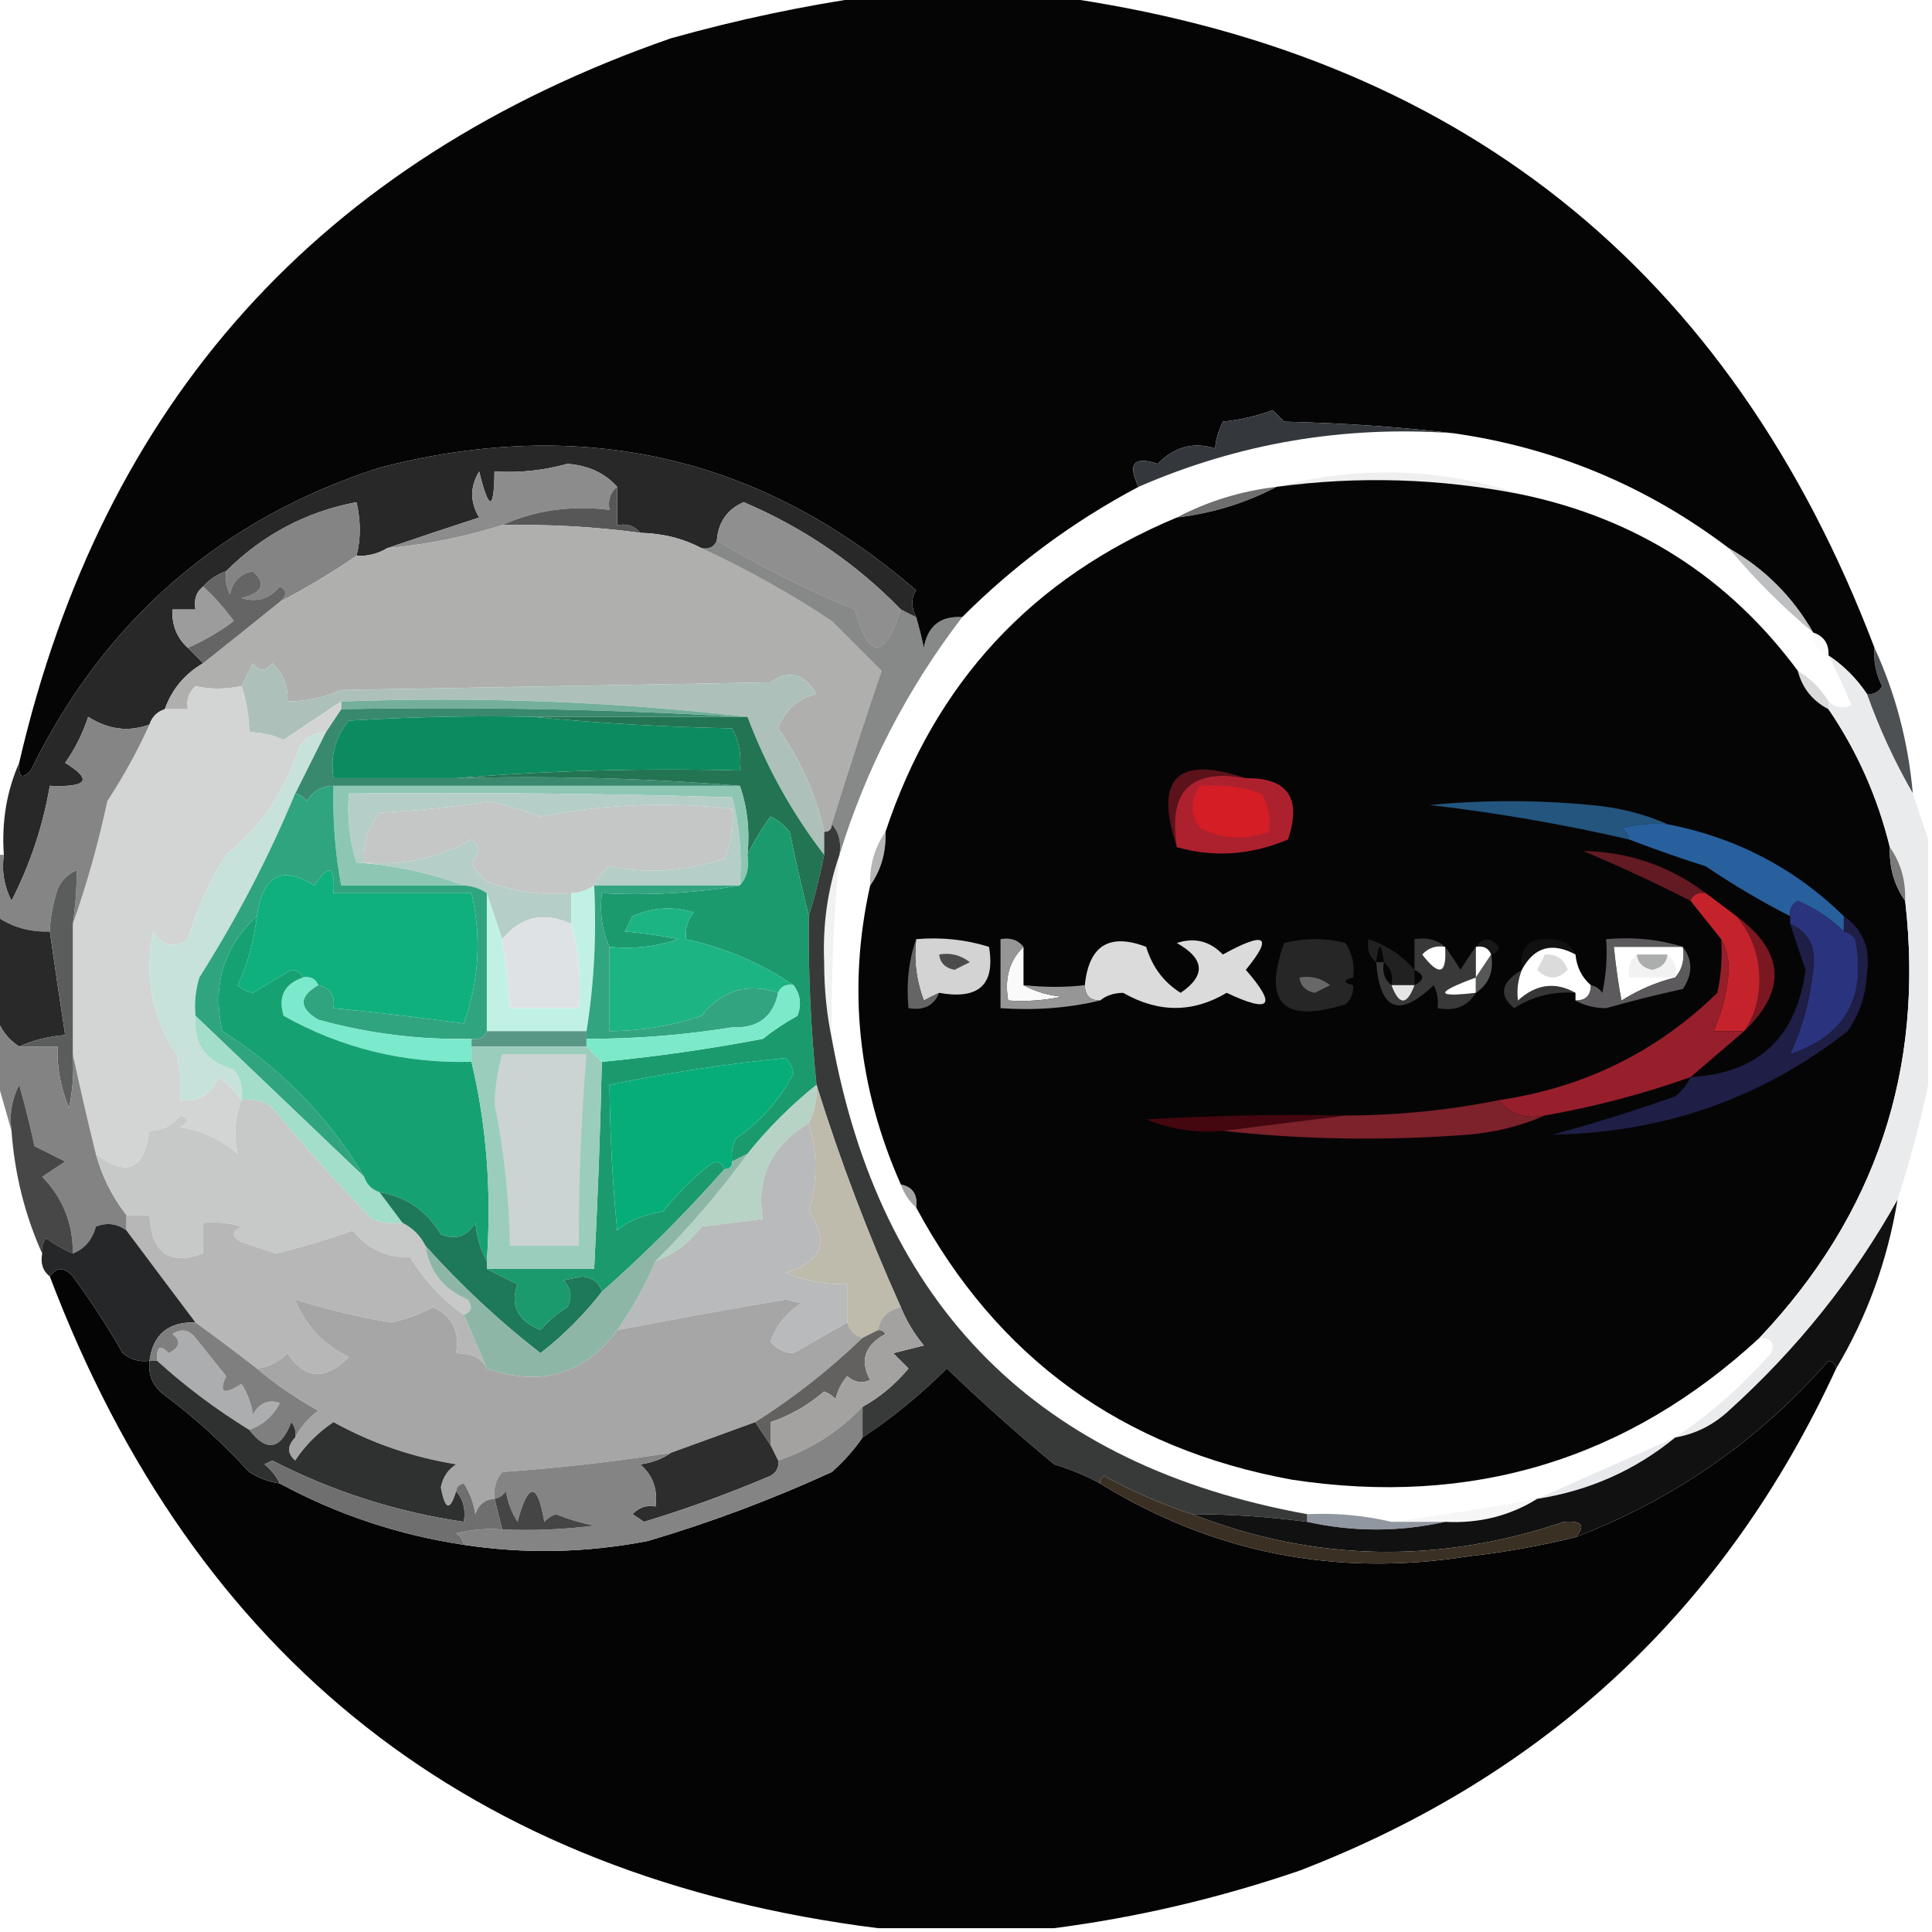 <?xml version="1.0" encoding="UTF-8"?>
<!DOCTYPE svg PUBLIC "-//W3C//DTD SVG 1.1//EN" "http://www.w3.org/Graphics/SVG/1.1/DTD/svg11.dtd">
<svg xmlns="http://www.w3.org/2000/svg" version="1.1" width="252px" height="252px" style="shape-rendering:geometricPrecision; text-rendering:geometricPrecision; image-rendering:optimizeQuality; fill-rule:evenodd; clip-rule:evenodd" xmlns:xlink="http://www.w3.org/1999/xlink">
<g><path style="opacity:0.996" fill="#040404" d="M 113.5,-0.5 C 121.5,-0.5 129.5,-0.5 137.5,-0.5C 189.998,6.667 225.665,35 244.5,84.5C 244.357,86.262 244.691,87.929 245.5,89.5C 245.043,90.297 244.376,90.631 243.5,90.5C 242.145,88.479 240.479,86.812 238.5,85.5C 238.573,83.973 237.906,82.973 236.5,82.5C 233.833,77.833 230.167,74.167 225.5,71.5C 214.754,63.366 202.754,58.366 189.5,56.5C 182.345,55.671 175.011,55.171 167.5,55C 167,54.5 166.5,54 166,53.5C 163.931,54.264 161.764,54.764 159.5,55C 158.888,56.303 158.554,57.47 158.5,58.5C 155.692,57.596 153.192,58.263 151,60.5C 147.873,59.464 147.039,60.464 148.5,63.5C 139.989,68.01 132.322,73.676 125.5,80.5C 122.671,80.325 121.004,81.658 120.5,84.5C 120.212,83.139 119.879,81.806 119.5,80.5C 118.829,79.153 118.829,77.986 119.5,77C 99.278,59.501 75.945,54.168 49.5,61C 28.806,67.687 13.64,80.854 4,100.5C 2.893,101.712 2.393,101.379 2.5,99.5C 13.399,52.429 41.733,20.929 87.5,5C 96.186,2.564 104.853,0.731 113.5,-0.5 Z"/></g>
<g><path style="opacity:0.981" fill="#313539" d="M 189.5,56.5 C 175.213,55.492 161.547,57.825 148.5,63.5C 147.039,60.464 147.873,59.464 151,60.5C 153.192,58.263 155.692,57.596 158.5,58.5C 158.554,57.47 158.888,56.303 159.5,55C 161.764,54.764 163.931,54.264 166,53.5C 166.5,54 167,54.5 167.5,55C 175.011,55.171 182.345,55.671 189.5,56.5 Z"/></g>
<g><path style="opacity:1" fill="#282829" d="M 119.5,80.5 C 118.833,80.167 118.167,79.833 117.5,79.5C 111.702,73.522 104.869,68.856 97,65.5C 94.862,66.43 93.695,68.097 93.5,70.5C 93.158,71.338 92.492,71.672 91.5,71.5C 89.095,70.232 86.428,69.565 83.5,69.5C 82.791,68.596 81.791,68.263 80.5,68.5C 80.5,66.833 80.5,65.167 80.5,63.5C 78.897,61.706 76.73,60.706 74,60.5C 70.895,61.367 67.728,61.701 64.5,61.5C 64.443,66.682 63.776,66.682 62.5,61.5C 61.294,63.484 61.294,65.484 62.5,67.5C 58.404,68.835 54.404,70.168 50.5,71.5C 49.292,72.234 47.959,72.567 46.5,72.5C 47.067,70.302 47.067,67.969 46.5,65.5C 39.907,66.761 34.24,69.761 29.5,74.5C 28.291,74.932 27.291,75.599 26.5,76.5C 25.596,77.209 25.263,78.209 25.5,79.5C 24.5,79.5 23.5,79.5 22.5,79.5C 22.392,81.514 23.058,83.18 24.5,84.5C 25.167,85.167 25.833,85.833 26.5,86.5C 24.086,87.911 22.419,89.911 21.5,92.5C 20.5,92.833 19.833,93.5 19.5,94.5C 16.785,95.506 14.118,95.173 11.5,93.5C 10.795,95.672 9.795,97.672 8.5,99.5C 12.11,101.712 11.443,102.712 6.5,102.5C 5.609,107.717 3.943,112.717 1.5,117.5C 0.534,115.604 0.201,113.604 0.5,111.5C 0.198,107.21 0.864,103.21 2.5,99.5C 2.393,101.379 2.893,101.712 4,100.5C 13.64,80.854 28.806,67.687 49.5,61C 75.945,54.168 99.278,59.501 119.5,77C 118.829,77.986 118.829,79.153 119.5,80.5 Z"/></g>
<g><path style="opacity:0.125" fill="#828180" d="M 198.5,64.5 C 187.886,62.393 177.219,62.06 166.5,63.5C 177.253,60.696 187.92,61.029 198.5,64.5 Z"/></g>
<g><path style="opacity:0.999" fill="#060506" d="M 198.5,64.5 C 213.472,67.645 225.472,75.312 234.5,87.5C 235.08,89.749 236.413,91.415 238.5,92.5C 242.234,97.974 244.901,103.974 246.5,110.5C 246.41,113.152 247.076,115.485 248.5,117.5C 251.021,139.457 244.687,158.457 229.5,174.5C 212.283,190.402 191.95,196.568 168.5,193C 146.37,188.955 130.036,177.122 119.5,157.5C 119.715,155.821 119.048,154.821 117.5,154.5C 111.869,141.774 110.536,128.774 113.5,115.5C 114.924,113.485 115.59,111.152 115.5,108.5C 121.938,89.062 134.605,75.395 153.5,67.5C 158.165,66.943 162.498,65.61 166.5,63.5C 177.219,62.06 187.886,62.393 198.5,64.5 Z M 192.5,123.5 C 193.492,123.328 194.158,123.662 194.5,124.5C 193.833,125.5 193.167,126.5 192.5,127.5C 192.5,126.167 192.5,124.833 192.5,123.5 Z M 205.5,124.5 C 205.66,126.153 206.326,127.486 207.5,128.5C 207.5,129.833 206.833,130.5 205.5,130.5C 205.5,130.167 205.5,129.833 205.5,129.5C 202.857,128.021 200.357,128.354 198,130.5C 197.805,129.181 197.972,127.847 198.5,126.5C 200.098,123.515 202.432,122.849 205.5,124.5 Z M 192.5,127.5 C 192.5,128.167 192.5,128.833 192.5,129.5C 187.163,130.13 187.163,129.464 192.5,127.5 Z M 181.5,128.5 C 182.5,128.5 183.5,128.5 184.5,128.5C 183.5,131.167 182.5,131.167 181.5,128.5 Z M 188.5,123.5 C 188.738,127.099 187.738,127.433 185.5,124.5C 186.325,123.614 187.325,123.281 188.5,123.5 Z M 219.5,123.5 C 219.768,125.099 219.434,126.432 218.5,127.5C 216.093,128.088 213.76,129.088 211.5,130.5C 211.106,128.47 210.773,126.137 210.5,123.5C 213.5,123.5 216.5,123.5 219.5,123.5 Z"/></g>
<g><path style="opacity:1" fill="#8c8c8c" d="M 80.5,63.5 C 79.596,64.209 79.263,65.209 79.5,66.5C 74.381,65.897 69.715,66.564 65.5,68.5C 60.621,70.036 55.621,71.036 50.5,71.5C 54.404,70.168 58.404,68.835 62.5,67.5C 61.294,65.484 61.294,63.484 62.5,61.5C 63.776,66.682 64.443,66.682 64.5,61.5C 67.728,61.701 70.895,61.367 74,60.5C 76.73,60.706 78.897,61.706 80.5,63.5 Z"/></g>
<g><path style="opacity:0.788" fill="#484748" d="M 166.5,63.5 C 162.498,65.61 158.165,66.943 153.5,67.5C 157.502,65.39 161.835,64.057 166.5,63.5 Z"/></g>
<g><path style="opacity:1" fill="#575757" d="M 80.5,63.5 C 80.5,65.167 80.5,66.833 80.5,68.5C 81.791,68.263 82.791,68.596 83.5,69.5C 77.536,68.693 71.536,68.36 65.5,68.5C 69.715,66.564 74.381,65.897 79.5,66.5C 79.263,65.209 79.596,64.209 80.5,63.5 Z"/></g>
<g><path style="opacity:0.537" fill="#86888c" d="M 225.5,71.5 C 230.167,74.167 233.833,77.833 236.5,82.5C 232.5,79.167 228.833,75.5 225.5,71.5 Z"/></g>
<g><path style="opacity:1" fill="#848484" d="M 46.5,72.5 C 43.307,74.682 39.974,76.682 36.5,78.5C 37.463,77.636 37.463,76.97 36.5,76.5C 35.131,78.124 33.465,78.624 31.5,78C 34.267,77.331 34.767,76.164 33,74.5C 31.347,74.82 30.347,75.82 30,77.5C 29.517,76.552 29.351,75.552 29.5,74.5C 34.24,69.761 39.907,66.761 46.5,65.5C 47.067,67.969 47.067,70.302 46.5,72.5 Z"/></g>
<g><path style="opacity:1" fill="#afafae" d="M 65.5,68.5 C 71.536,68.36 77.536,68.693 83.5,69.5C 86.428,69.565 89.095,70.232 91.5,71.5C 97.325,74.183 102.992,77.35 108.5,81C 110.667,83.167 112.833,85.333 115,87.5C 112.775,94.011 110.608,100.678 108.5,107.5C 108.5,108.167 108.167,108.5 107.5,108.5C 106.418,103.614 104.418,99.114 101.5,95C 102.363,92.638 104.03,91.138 106.5,90.5C 104.858,87.816 102.858,87.316 100.5,89C 81.833,89.333 63.167,89.667 44.5,90C 42.26,90.977 39.927,91.477 37.5,91.5C 37.617,89.516 36.95,87.85 35.5,86.5C 34.575,87.641 33.741,87.641 33,86.5C 32.487,87.527 31.987,88.527 31.5,89.5C 29.326,89.92 27.326,89.92 25.5,89.5C 24.614,90.325 24.281,91.325 24.5,92.5C 23.5,92.5 22.5,92.5 21.5,92.5C 22.419,89.911 24.086,87.911 26.5,86.5C 29.873,83.823 33.206,81.156 36.5,78.5C 39.974,76.682 43.307,74.682 46.5,72.5C 47.959,72.567 49.292,72.234 50.5,71.5C 55.621,71.036 60.621,70.036 65.5,68.5 Z"/></g>
<g><path style="opacity:1" fill="#8f8f90" d="M 117.5,79.5 C 115.337,86.073 113.337,86.073 111.5,79.5C 105.293,76.971 99.293,73.971 93.5,70.5C 93.695,68.097 94.862,66.43 97,65.5C 104.869,68.856 111.702,73.522 117.5,79.5 Z"/></g>
<g><path style="opacity:1" fill="#9c9c9c" d="M 26.5,76.5 C 27.926,77.802 29.259,79.302 30.5,81C 28.595,82.421 26.595,83.588 24.5,84.5C 23.058,83.18 22.392,81.514 22.5,79.5C 23.5,79.5 24.5,79.5 25.5,79.5C 25.263,78.209 25.596,77.209 26.5,76.5 Z"/></g>
<g><path style="opacity:1" fill="#656565" d="M 29.5,74.5 C 29.351,75.552 29.517,76.552 30,77.5C 30.347,75.82 31.347,74.82 33,74.5C 34.767,76.164 34.267,77.331 31.5,78C 33.465,78.624 35.131,78.124 36.5,76.5C 37.463,76.97 37.463,77.636 36.5,78.5C 33.206,81.156 29.873,83.823 26.5,86.5C 25.833,85.833 25.167,85.167 24.5,84.5C 26.595,83.588 28.595,82.421 30.5,81C 29.259,79.302 27.926,77.802 26.5,76.5C 27.291,75.599 28.291,74.932 29.5,74.5 Z"/></g>
<g><path style="opacity:0.067" fill="#cdced6" d="M 236.5,82.5 C 237.906,82.973 238.573,83.973 238.5,85.5C 237.094,85.027 236.427,84.027 236.5,82.5 Z"/></g>
<g><path style="opacity:1" fill="#adc1ba" d="M 107.5,108.5 C 107.5,109.5 107.5,110.5 107.5,111.5C 103.289,106.023 99.956,100.023 97.5,93.5C 80.198,91.514 62.532,90.847 44.5,91.5C 42.094,93.104 39.594,94.771 37,96.5C 35.56,95.852 34.06,95.519 32.5,95.5C 32.483,93.435 32.15,91.435 31.5,89.5C 31.987,88.527 32.487,87.527 33,86.5C 33.741,87.641 34.575,87.641 35.5,86.5C 36.95,87.85 37.617,89.516 37.5,91.5C 39.927,91.477 42.26,90.977 44.5,90C 63.167,89.667 81.833,89.333 100.5,89C 102.858,87.316 104.858,87.816 106.5,90.5C 104.03,91.138 102.363,92.638 101.5,95C 104.418,99.114 106.418,103.614 107.5,108.5 Z"/></g>
<g><path style="opacity:0.847" fill="#2f3236" d="M 244.5,84.5 C 247.238,90.448 248.905,96.781 249.5,103.5C 247.122,99.379 245.122,95.046 243.5,90.5C 244.376,90.631 245.043,90.297 245.5,89.5C 244.691,87.929 244.357,86.262 244.5,84.5 Z"/></g>
<g><path style="opacity:1" fill="#74af9b" d="M 44.5,92.5 C 44.5,92.167 44.5,91.833 44.5,91.5C 62.532,90.847 80.198,91.514 97.5,93.5C 97.167,93.5 96.833,93.5 96.5,93.5C 79.341,92.503 62.008,92.17 44.5,92.5 Z"/></g>
<g><path style="opacity:0.282" fill="#7d7e80" d="M 234.5,87.5 C 236.167,88.5 237.5,89.833 238.5,91.5C 238.5,91.833 238.5,92.167 238.5,92.5C 236.413,91.415 235.08,89.749 234.5,87.5 Z"/></g>
<g><path style="opacity:1" fill="#39896e" d="M 44.5,92.5 C 62.008,92.17 79.341,92.503 96.5,93.5C 87.5,93.5 78.5,93.5 69.5,93.5C 61.493,93.334 53.493,93.5 45.5,94C 43.721,96.135 43.055,98.635 43.5,101.5C 48.833,101.5 54.167,101.5 59.5,101.5C 72.011,101.171 84.345,101.505 96.5,102.5C 78.833,102.5 61.167,102.5 43.5,102.5C 41.983,102.511 40.816,103.177 40,104.5C 39.617,103.944 39.117,103.611 38.5,103.5C 39.833,100.833 41.167,98.167 42.5,95.5C 43.167,94.5 43.833,93.5 44.5,92.5 Z"/></g>
<g><path style="opacity:1" fill="#0d8b60" d="M 69.5,93.5 C 77.99,94.33 86.657,94.83 95.5,95C 96.406,96.7 96.739,98.533 96.5,100.5C 83.989,100.171 71.655,100.505 59.5,101.5C 54.167,101.5 48.833,101.5 43.5,101.5C 43.055,98.635 43.721,96.135 45.5,94C 53.493,93.5 61.493,93.334 69.5,93.5 Z"/></g>
<g><path style="opacity:1" fill="#237453" d="M 69.5,93.5 C 78.5,93.5 87.5,93.5 96.5,93.5C 96.833,93.5 97.167,93.5 97.5,93.5C 99.956,100.023 103.289,106.023 107.5,111.5C 106.957,114.218 106.291,116.885 105.5,119.5C 104.629,115.979 103.795,112.312 103,108.5C 102.311,107.643 101.478,106.977 100.5,106.5C 99.304,108.145 98.304,109.811 97.5,111.5C 97.81,108.287 97.477,105.287 96.5,102.5C 84.345,101.505 72.011,101.171 59.5,101.5C 71.655,100.505 83.989,100.171 96.5,100.5C 96.739,98.533 96.406,96.7 95.5,95C 86.657,94.83 77.99,94.33 69.5,93.5 Z"/></g>
<g><path style="opacity:0.647" fill="#464747" d="M 93.5,70.5 C 99.293,73.971 105.293,76.971 111.5,79.5C 113.337,86.073 115.337,86.073 117.5,79.5C 118.167,79.833 118.833,80.167 119.5,80.5C 119.879,81.806 120.212,83.139 120.5,84.5C 121.004,81.658 122.671,80.325 125.5,80.5C 118.282,89.938 112.949,100.271 109.5,111.5C 109.768,109.901 109.434,108.568 108.5,107.5C 110.608,100.678 112.775,94.011 115,87.5C 112.833,85.333 110.667,83.167 108.5,81C 102.992,77.35 97.325,74.183 91.5,71.5C 92.492,71.672 93.158,71.338 93.5,70.5 Z"/></g>
<g><path style="opacity:0.929" fill="#e8e9eb" d="M 238.5,85.5 C 240.479,86.812 242.145,88.479 243.5,90.5C 245.122,95.046 247.122,99.379 249.5,103.5C 250.167,105.5 250.833,107.5 251.5,109.5C 251.5,120.167 251.5,130.833 251.5,141.5C 250.421,146.56 249.088,151.56 247.5,156.5C 241.748,166.783 234.415,175.95 225.5,184C 223.473,185.879 221.14,187.046 218.5,187.5C 223.066,184.443 227.233,180.776 231,176.5C 231.528,175.184 231.028,174.517 229.5,174.5C 244.687,158.457 251.021,139.457 248.5,117.5C 248.59,114.848 247.924,112.515 246.5,110.5C 244.901,103.974 242.234,97.974 238.5,92.5C 238.5,92.167 238.5,91.833 238.5,91.5C 239.423,92.303 240.423,92.47 241.5,92C 240.594,89.779 239.594,87.612 238.5,85.5 Z"/></g>
<g><path style="opacity:1" fill="#8dc7b4" d="M 43.5,102.5 C 61.167,102.5 78.833,102.5 96.5,102.5C 97.477,105.287 97.81,108.287 97.5,111.5C 97.768,113.099 97.434,114.432 96.5,115.5C 96.793,111.563 96.46,107.73 95.5,104C 78.837,103.5 62.17,103.333 45.5,103.5C 45.26,106.579 45.593,109.579 46.5,112.5C 51.571,112.872 56.238,113.872 60.5,115.5C 55.167,115.5 49.833,115.5 44.5,115.5C 43.705,111.215 43.372,106.881 43.5,102.5 Z"/></g>
<g><path style="opacity:1" fill="#c5c7c7" d="M 77.5,115.5 C 76.609,116.11 75.609,116.443 74.5,116.5C 70.692,116.837 67.026,116.337 63.5,115C 62.643,114.311 61.977,113.478 61.5,112.5C 62.59,111.391 62.59,110.391 61.5,109.5C 57.204,111.958 52.537,112.958 47.5,112.5C 47.317,110.064 47.984,107.897 49.5,106C 54.372,105.754 59.205,105.254 64,104.5C 66.196,105.09 68.362,105.757 70.5,106.5C 78.796,104.891 87.129,104.558 95.5,105.5C 95.756,107.792 95.423,109.959 94.5,112C 89.543,113.664 84.543,113.997 79.5,113C 78.62,113.708 77.953,114.542 77.5,115.5 Z"/></g>
<g><path style="opacity:1" fill="#b5cec7" d="M 96.5,115.5 C 90.167,115.5 83.833,115.5 77.5,115.5C 77.953,114.542 78.62,113.708 79.5,113C 84.543,113.997 89.543,113.664 94.5,112C 95.423,109.959 95.756,107.792 95.5,105.5C 87.129,104.558 78.796,104.891 70.5,106.5C 68.362,105.757 66.196,105.09 64,104.5C 59.205,105.254 54.372,105.754 49.5,106C 47.984,107.897 47.317,110.064 47.5,112.5C 52.537,112.958 57.204,111.958 61.5,109.5C 62.59,110.391 62.59,111.391 61.5,112.5C 61.977,113.478 62.643,114.311 63.5,115C 67.026,116.337 70.692,116.837 74.5,116.5C 74.5,117.833 74.5,119.167 74.5,120.5C 70.944,118.877 67.944,119.544 65.5,122.5C 64.833,120.5 64.167,118.5 63.5,116.5C 62.609,115.89 61.609,115.557 60.5,115.5C 56.238,113.872 51.571,112.872 46.5,112.5C 45.593,109.579 45.26,106.579 45.5,103.5C 62.17,103.333 78.837,103.5 95.5,104C 96.46,107.73 96.793,111.563 96.5,115.5 Z"/></g>
<g><path style="opacity:1" fill="#5b121a" d="M 162.5,101.5 C 155.309,100.183 152.309,103.183 153.5,110.5C 150.521,101.492 153.521,98.492 162.5,101.5 Z"/></g>
<g><path style="opacity:1" fill="#23557e" d="M 217.5,107.5 C 215.473,107.338 213.473,107.505 211.5,108C 212.056,108.383 212.389,108.883 212.5,109.5C 204.009,107.532 195.343,106.032 186.5,105C 193.5,104.333 200.5,104.333 207.5,105C 211.09,105.311 214.423,106.144 217.5,107.5 Z"/></g>
<g><path style="opacity:1" fill="#ad212f" d="M 162.5,101.5 C 167.984,101.438 169.817,104.105 168,109.5C 163.158,111.538 158.324,111.871 153.5,110.5C 152.309,103.183 155.309,100.183 162.5,101.5 Z"/></g>
<g><path style="opacity:1" fill="#d41d24" d="M 156.5,102.5 C 159.249,102.274 161.916,102.607 164.5,103.5C 165.452,105.045 165.785,106.712 165.5,108.5C 162.372,109.618 159.372,109.451 156.5,108C 155.248,106.172 155.248,104.339 156.5,102.5 Z"/></g>
<g><path style="opacity:1" fill="#d3d4d4" d="M 31.5,89.5 C 32.15,91.435 32.483,93.435 32.5,95.5C 34.06,95.519 35.56,95.852 37,96.5C 39.594,94.771 42.094,93.104 44.5,91.5C 44.5,91.833 44.5,92.167 44.5,92.5C 43.833,93.5 43.167,94.5 42.5,95.5C 40.983,95.511 39.816,96.177 39,97.5C 37.24,103.098 34.073,107.765 29.5,111.5C 27.32,114.936 25.654,118.602 24.5,122.5C 22.741,123.754 21.241,123.421 20,121.5C 18.775,127.268 19.775,132.601 23,137.5C 23.495,139.473 23.662,141.473 23.5,143.5C 25.912,143.756 27.579,142.756 28.5,140.5C 29.735,141.34 30.735,142.34 31.5,143.5C 30.645,145.787 30.478,148.12 31,150.5C 28.893,148.667 26.393,147.501 23.5,147C 24.696,146.346 24.696,145.846 23.5,145.5C 22.476,146.853 21.143,147.52 19.5,147.5C 18.825,152.611 16.491,153.611 12.5,150.5C 11.401,146.07 10.401,141.737 9.5,137.5C 9.5,131.833 9.5,126.167 9.5,120.5C 11.31,115.399 12.81,110.066 14,104.5C 16.112,101.273 17.945,97.94 19.5,94.5C 19.833,93.5 20.5,92.833 21.5,92.5C 22.5,92.5 23.5,92.5 24.5,92.5C 24.281,91.325 24.614,90.325 25.5,89.5C 27.326,89.92 29.326,89.92 31.5,89.5 Z"/></g>
<g><path style="opacity:1" fill="#27609d" d="M 217.5,107.5 C 226.443,109.245 234.11,113.245 240.5,119.5C 240.5,120.167 240.5,120.833 240.5,121.5C 238.831,119.86 236.831,118.526 234.5,117.5C 233.702,117.957 233.369,118.624 233.5,119.5C 229.738,117.587 226.071,115.421 222.5,113C 219.106,111.925 215.772,110.758 212.5,109.5C 212.389,108.883 212.056,108.383 211.5,108C 213.473,107.505 215.473,107.338 217.5,107.5 Z"/></g>
<g><path style="opacity:1" fill="#868585" d="M 19.5,94.5 C 17.945,97.94 16.112,101.273 14,104.5C 12.81,110.066 11.31,115.399 9.5,120.5C 9.851,118.131 10.018,115.797 10,113.5C 8.842,113.998 8.009,114.831 7.5,116C 6.88,117.989 6.547,119.822 6.5,121.5C 3.892,121.6 1.558,120.933 -0.5,119.5C -0.5,116.833 -0.5,114.167 -0.5,111.5C -0.167,111.5 0.167,111.5 0.5,111.5C 0.201,113.604 0.534,115.604 1.5,117.5C 3.943,112.717 5.609,107.717 6.5,102.5C 11.443,102.712 12.11,101.712 8.5,99.5C 9.795,97.672 10.795,95.672 11.5,93.5C 14.118,95.173 16.785,95.506 19.5,94.5 Z"/></g>
<g><path style="opacity:0.467" fill="#60605f" d="M 115.5,108.5 C 115.59,111.152 114.924,113.485 113.5,115.5C 113.41,112.848 114.076,110.515 115.5,108.5 Z"/></g>
<g><path style="opacity:1" fill="#631a22" d="M 222.5,116.5 C 221.508,116.328 220.842,116.662 220.5,117.5C 215.986,115.191 211.319,113.024 206.5,111C 212.434,111.105 217.768,112.938 222.5,116.5 Z"/></g>
<g><path style="opacity:1" fill="#7a7a79" d="M 246.5,110.5 C 247.924,112.515 248.59,114.848 248.5,117.5C 247.076,115.485 246.41,113.152 246.5,110.5 Z"/></g>
<g><path style="opacity:1" fill="#1b9a6e" d="M 105.5,119.5 C 105.418,126.858 105.752,134.191 106.5,141.5C 103.167,144.167 100.167,147.167 97.5,150.5C 96.833,150.833 96.167,151.167 95.5,151.5C 95.35,150.448 95.517,149.448 96,148.5C 99.209,146.291 101.709,143.457 103.5,140C 103.355,139.228 103.022,138.561 102.5,138C 94.787,138.756 87.12,139.923 79.5,141.5C 79.557,147.851 79.891,154.185 80.5,160.5C 81.795,159.311 83.795,158.478 86.5,158C 88.281,155.763 90.281,153.763 92.5,152C 93.437,151.308 94.103,151.475 94.5,152.5C 89.5,158.167 84.167,163.5 78.5,168.5C 78.209,167.351 77.376,166.684 76,166.5C 75.167,166.667 74.333,166.833 73.5,167C 74.517,168.049 74.684,169.216 74,170.5C 72.686,171.313 71.519,172.313 70.5,173.5C 67.511,172.249 66.511,170.249 67.5,167.5C 66.051,166.828 64.718,166.161 63.5,165.5C 68.167,165.5 72.833,165.5 77.5,165.5C 77.966,156.506 78.3,147.506 78.5,138.5C 85.539,137.829 92.539,136.829 99.5,135.5C 100.914,134.376 102.414,133.376 104,132.5C 104.579,131.072 104.412,129.738 103.5,128.5C 99.289,125.641 94.622,123.641 89.5,122.5C 89.33,121.178 89.663,120.011 90.5,119C 87.773,118.182 85.106,118.348 82.5,119.5C 82.167,120.167 81.833,120.833 81.5,121.5C 83.805,121.692 86.138,122.026 88.5,122.5C 85.572,123.484 82.572,123.817 79.5,123.5C 78.532,121.393 78.198,119.059 78.5,116.5C 84.69,116.823 90.69,116.49 96.5,115.5C 97.434,114.432 97.768,113.099 97.5,111.5C 98.304,109.811 99.304,108.145 100.5,106.5C 101.478,106.977 102.311,107.643 103,108.5C 103.795,112.312 104.629,115.979 105.5,119.5 Z"/></g>
<g><path style="opacity:0.161" fill="#b9b9b9" d="M 184.5,126.5 C 184.5,127.167 184.5,127.833 184.5,128.5C 183.5,128.5 182.5,128.5 181.5,128.5C 181.737,127.209 181.404,126.209 180.5,125.5C 180.167,122.833 179.833,122.833 179.5,125.5C 178.596,124.791 178.263,123.791 178.5,122.5C 180.885,123.292 182.885,124.626 184.5,126.5 Z"/></g>
<g><path style="opacity:0.106" fill="#c3c3c3" d="M 192.5,123.5 C 193.386,122.224 194.386,122.224 195.5,123.5C 195.376,124.107 195.043,124.44 194.5,124.5C 194.158,123.662 193.492,123.328 192.5,123.5 Z"/></g>
<g><path style="opacity:0.071" fill="#b6b6b6" d="M 205.5,124.5 C 202.432,122.849 200.098,123.515 198.5,126.5C 198.155,123.512 199.488,122.179 202.5,122.5C 204.03,122.64 205.03,123.307 205.5,124.5 Z"/></g>
<g><path style="opacity:1" fill="#fafafa" d="M 133.5,123.5 C 133.5,125.167 133.5,126.833 133.5,128.5C 134.952,129.302 136.618,129.802 138.5,130C 136.19,130.497 133.857,130.663 131.5,130.5C 130.99,127.612 131.656,125.279 133.5,123.5 Z"/></g>
<g><path style="opacity:1" fill="#d3d3d3" d="M 119.5,122.5 C 122.777,122.216 125.943,122.549 129,123.5C 129.839,128.435 127.672,130.435 122.5,129.5C 121.85,129.804 121.183,130.137 120.5,130.5C 119.52,127.914 119.187,125.247 119.5,122.5 Z"/></g>
<g><path style="opacity:1" fill="#4b4b4b" d="M 122.5,124.5 C 123.978,124.238 125.311,124.571 126.5,125.5C 125.833,125.833 125.167,126.167 124.5,126.5C 123.287,126.253 122.62,125.586 122.5,124.5 Z"/></g>
<g><path style="opacity:1" fill="#c7e2da" d="M 42.5,95.5 C 41.167,98.167 39.833,100.833 38.5,103.5C 35.048,111.809 30.881,119.809 26,127.5C 25.506,129.134 25.34,130.801 25.5,132.5C 25.186,136.193 26.852,138.527 30.5,139.5C 31.429,140.689 31.762,142.022 31.5,143.5C 30.735,142.34 29.735,141.34 28.5,140.5C 27.579,142.756 25.912,143.756 23.5,143.5C 23.662,141.473 23.495,139.473 23,137.5C 19.775,132.601 18.775,127.268 20,121.5C 21.241,123.421 22.741,123.754 24.5,122.5C 25.654,118.602 27.32,114.936 29.5,111.5C 34.073,107.765 37.24,103.098 39,97.5C 39.816,96.177 40.983,95.511 42.5,95.5 Z"/></g>
<g><path style="opacity:0.141" fill="#9aa6a9" d="M 109.5,111.5 C 108.724,119.475 108.39,127.475 108.5,135.5C 107.835,132.351 107.502,129.018 107.5,125.5C 107.3,120.563 107.967,115.896 109.5,111.5 Z"/></g>
<g><path style="opacity:1" fill="#7b1720" d="M 226.5,119.5 C 232.768,124.153 233.101,129.153 227.5,134.5C 228.892,132.443 229.559,130.109 229.5,127.5C 229.417,124.442 228.417,121.775 226.5,119.5 Z"/></g>
<g><path style="opacity:1" fill="#656565" d="M 119.5,122.5 C 119.187,125.247 119.52,127.914 120.5,130.5C 121.183,130.137 121.85,129.804 122.5,129.5C 121.817,131.176 120.483,131.843 118.5,131.5C 118.19,128.287 118.523,125.287 119.5,122.5 Z"/></g>
<g><path style="opacity:1" fill="#dbdbdb" d="M 143.5,130.5 C 142.167,130.5 141.5,129.833 141.5,128.5C 142.022,123.331 144.689,121.664 149.5,123.5C 150.3,126.133 151.8,128.133 154,129.5C 157.312,127.229 157.146,125.062 153.5,123C 155.809,122.244 157.809,122.744 159.5,124.5C 165.108,121.424 166.108,122.09 162.5,126.5C 166.596,131.214 165.763,132.214 160,129.5C 155.589,132.125 151.089,132.125 146.5,129.5C 145.274,129.52 144.274,129.853 143.5,130.5 Z"/></g>
<g><path style="opacity:0.341" fill="#979696" d="M 201.5,124.5 C 202.995,124.415 203.995,125.081 204.5,126.5C 203.167,127.833 201.833,127.833 200.5,126.5C 200.863,125.817 201.196,125.15 201.5,124.5 Z"/></g>
<g><path style="opacity:0.584" fill="#909493" d="M 194.5,124.5 C 194.88,126.698 194.213,128.365 192.5,129.5C 192.5,128.833 192.5,128.167 192.5,127.5C 193.167,126.5 193.833,125.5 194.5,124.5 Z"/></g>
<g><path style="opacity:0.158" fill="#dcdcdc" d="M 176.5,127.5 C 175.167,127.833 175.167,128.167 176.5,128.5C 176.586,129.496 176.252,130.329 175.5,131C 167.35,133.518 164.683,130.851 167.5,123C 170.167,122.333 172.833,122.333 175.5,123C 176.38,124.356 176.714,125.856 176.5,127.5 Z"/></g>
<g><path style="opacity:0.749" fill="#7e7e7e" d="M 169.5,127.5 C 170.978,127.238 172.311,127.571 173.5,128.5C 172.833,128.833 172.167,129.167 171.5,129.5C 170.287,129.253 169.62,128.586 169.5,127.5 Z"/></g>
<g><path style="opacity:1" fill="#969696" d="M 133.5,123.5 C 131.656,125.279 130.99,127.612 131.5,130.5C 133.857,130.663 136.19,130.497 138.5,130C 136.618,129.802 134.952,129.302 133.5,128.5C 136.376,128.792 139.043,128.792 141.5,128.5C 141.5,129.833 142.167,130.5 143.5,130.5C 139.366,131.485 135.032,131.818 130.5,131.5C 130.5,128.5 130.5,125.5 130.5,122.5C 131.791,122.263 132.791,122.596 133.5,123.5 Z"/></g>
<g><path style="opacity:0.316" fill="#abacab" d="M 188.5,123.5 C 189.158,124.398 189.824,125.398 190.5,126.5C 191.176,125.398 191.842,124.398 192.5,123.5C 192.5,124.833 192.5,126.167 192.5,127.5C 187.163,129.464 187.163,130.13 192.5,129.5C 191.448,131.256 189.781,131.923 187.5,131.5C 187.649,130.448 187.483,129.448 187,128.5C 182.494,132.831 179.994,131.831 179.5,125.5C 179.833,125.5 180.167,125.5 180.5,125.5C 180.263,126.791 180.596,127.791 181.5,128.5C 182.5,131.167 183.5,131.167 184.5,128.5C 185.833,127.833 185.833,127.167 184.5,126.5C 184.5,125.167 184.5,123.833 184.5,122.5C 186.099,122.232 187.432,122.566 188.5,123.5 Z M 181.5,128.5 C 182.5,128.5 183.5,128.5 184.5,128.5C 183.5,131.167 182.5,131.167 181.5,128.5 Z M 188.5,123.5 C 187.325,123.281 186.325,123.614 185.5,124.5C 187.738,127.433 188.738,127.099 188.5,123.5 Z"/></g>
<g><path style="opacity:0.31" fill="#a5a6a6" d="M 198.5,126.5 C 197.972,127.847 197.805,129.181 198,130.5C 200.357,128.354 202.857,128.021 205.5,129.5C 202.568,129.284 199.902,129.951 197.5,131.5C 195.438,129.805 195.771,128.139 198.5,126.5 Z"/></g>
<g><path style="opacity:0.718" fill="#7d7c7d" d="M 219.5,123.5 C 220.807,125.223 220.807,127.057 219.5,129C 216.145,129.729 212.812,130.562 209.5,131.5C 207.955,131.489 206.622,131.156 205.5,130.5C 206.833,130.5 207.5,129.833 207.5,128.5C 208.117,128.611 208.617,128.944 209,129.5C 209.497,127.19 209.663,124.857 209.5,122.5C 213.042,122.187 216.375,122.521 219.5,123.5 Z M 219.5,123.5 C 219.768,125.099 219.434,126.432 218.5,127.5C 216.093,128.088 213.76,129.088 211.5,130.5C 211.106,128.47 210.773,126.137 210.5,123.5C 213.5,123.5 216.5,123.5 219.5,123.5 Z"/></g>
<g><path style="opacity:0.208" fill="#c0c0c1" d="M 213.5,124.5 C 213.62,125.586 214.287,126.253 215.5,126.5C 216.713,126.253 217.38,125.586 217.5,124.5C 218.404,125.209 218.737,126.209 218.5,127.5C 216.5,127.5 214.5,127.5 212.5,127.5C 212.263,126.209 212.596,125.209 213.5,124.5 Z"/></g>
<g><path style="opacity:0.459" fill="#4a4c4c" d="M 213.5,124.5 C 214.833,124.5 216.167,124.5 217.5,124.5C 217.38,125.586 216.713,126.253 215.5,126.5C 214.287,126.253 213.62,125.586 213.5,124.5 Z"/></g>
<g><path style="opacity:1" fill="#c5232c" d="M 222.5,116.5 C 223.833,117.5 225.167,118.5 226.5,119.5C 228.417,121.775 229.417,124.442 229.5,127.5C 229.559,130.109 228.892,132.443 227.5,134.5C 226.167,134.5 224.833,134.5 223.5,134.5C 224.627,132.002 225.294,129.336 225.5,126.5C 225.489,124.955 225.156,123.622 224.5,122.5C 223.197,120.858 221.864,119.191 220.5,117.5C 220.842,116.662 221.508,116.328 222.5,116.5 Z"/></g>
<g><path style="opacity:1" fill="#292929" d="M -0.5,119.5 C 1.558,120.933 3.892,121.6 6.5,121.5C 7.139,126.003 7.806,130.503 8.5,135C 6.292,135.191 4.292,135.691 2.5,136.5C 1.022,135.552 0.022,134.219 -0.5,132.5C -0.5,128.167 -0.5,123.833 -0.5,119.5 Z"/></g>
<g><path style="opacity:1" fill="#30a47f" d="M 43.5,102.5 C 43.372,106.881 43.705,111.215 44.5,115.5C 49.833,115.5 55.167,115.5 60.5,115.5C 61.609,115.557 62.609,115.89 63.5,116.5C 63.5,122.5 63.5,128.5 63.5,134.5C 63.158,135.338 62.492,135.672 61.5,135.5C 54.703,135.648 48.036,134.815 41.5,133C 38.954,131.479 38.954,129.979 41.5,128.5C 43.048,128.821 43.715,129.821 43.5,131.5C 49.187,132.065 54.854,132.732 60.5,133.5C 62.497,127.881 62.83,122.215 61.5,116.5C 55.5,116.5 49.5,116.5 43.5,116.5C 43.725,112.944 42.892,112.61 41,115.5C 36.768,112.827 34.268,114.16 33.5,119.5C 29.148,123.563 27.648,128.563 29,134.5C 36.789,139.453 42.956,145.786 47.5,153.5C 40.167,146.5 32.833,139.5 25.5,132.5C 25.34,130.801 25.506,129.134 26,127.5C 30.881,119.809 35.048,111.809 38.5,103.5C 39.117,103.611 39.617,103.944 40,104.5C 40.816,103.177 41.983,102.511 43.5,102.5 Z"/></g>
<g><path style="opacity:1" fill="#10b07e" d="M 41.5,128.5 C 41.158,127.662 40.492,127.328 39.5,127.5C 39.265,126.903 38.765,126.57 38,126.5C 36.333,127.5 34.667,128.5 33,129.5C 32.228,129.355 31.561,129.022 31,128.5C 32.273,125.84 33.107,122.84 33.5,119.5C 34.268,114.16 36.768,112.827 41,115.5C 42.892,112.61 43.725,112.944 43.5,116.5C 49.5,116.5 55.5,116.5 61.5,116.5C 62.83,122.215 62.497,127.881 60.5,133.5C 54.854,132.732 49.187,132.065 43.5,131.5C 43.715,129.821 43.048,128.821 41.5,128.5 Z"/></g>
<g><path style="opacity:1" fill="#c1f1e5" d="M 77.5,115.5 C 77.823,122.022 77.49,128.355 76.5,134.5C 72.167,134.5 67.833,134.5 63.5,134.5C 63.5,128.5 63.5,122.5 63.5,116.5C 64.167,118.5 64.833,120.5 65.5,122.5C 65.963,125.482 66.296,128.482 66.5,131.5C 69.5,131.5 72.5,131.5 75.5,131.5C 75.815,127.629 75.482,123.962 74.5,120.5C 74.5,119.167 74.5,117.833 74.5,116.5C 75.609,116.443 76.609,116.11 77.5,115.5 Z"/></g>
<g><path style="opacity:1" fill="#dfe2e5" d="M 74.5,120.5 C 75.482,123.962 75.815,127.629 75.5,131.5C 72.5,131.5 69.5,131.5 66.5,131.5C 66.296,128.482 65.963,125.482 65.5,122.5C 67.944,119.544 70.944,118.877 74.5,120.5 Z"/></g>
<g><path style="opacity:1" fill="#1db484" d="M 103.5,128.5 C 102.508,128.328 101.842,128.662 101.5,129.5C 97.534,128.138 94.201,129.138 91.5,132.5C 87.6,133.809 83.6,134.476 79.5,134.5C 79.5,130.833 79.5,127.167 79.5,123.5C 82.572,123.817 85.572,123.484 88.5,122.5C 86.138,122.026 83.805,121.692 81.5,121.5C 81.833,120.833 82.167,120.167 82.5,119.5C 85.106,118.348 87.773,118.182 90.5,119C 89.663,120.011 89.33,121.178 89.5,122.5C 94.622,123.641 99.289,125.641 103.5,128.5 Z"/></g>
<g><path style="opacity:1" fill="#33a480" d="M 77.5,115.5 C 83.833,115.5 90.167,115.5 96.5,115.5C 90.69,116.49 84.69,116.823 78.5,116.5C 78.198,119.059 78.532,121.393 79.5,123.5C 79.5,127.167 79.5,130.833 79.5,134.5C 83.6,134.476 87.6,133.809 91.5,132.5C 94.201,129.138 97.534,128.138 101.5,129.5C 100.84,132.649 98.84,134.149 95.5,134C 89.204,135.012 82.871,135.512 76.5,135.5C 76.5,135.167 76.5,134.833 76.5,134.5C 77.49,128.355 77.823,122.022 77.5,115.5 Z"/></g>
<g><path style="opacity:1" fill="#2a337d" d="M 240.5,121.5 C 241.117,121.611 241.617,121.944 242,122.5C 243.496,130.13 240.662,135.13 233.5,137.5C 235.086,134.063 236.086,130.396 236.5,126.5C 236.931,123.607 235.931,121.607 233.5,120.5C 233.5,120.167 233.5,119.833 233.5,119.5C 233.369,118.624 233.702,117.957 234.5,117.5C 236.831,118.526 238.831,119.86 240.5,121.5 Z"/></g>
<g><path style="opacity:1" fill="#589786" d="M 63.5,134.5 C 67.833,134.5 72.167,134.5 76.5,134.5C 76.5,134.833 76.5,135.167 76.5,135.5C 76.5,135.833 76.5,136.167 76.5,136.5C 71.5,136.5 66.5,136.5 61.5,136.5C 61.5,136.167 61.5,135.833 61.5,135.5C 62.492,135.672 63.158,135.338 63.5,134.5 Z"/></g>
<g><path style="opacity:1" fill="#7be9cb" d="M 39.5,127.5 C 40.492,127.328 41.158,127.662 41.5,128.5C 38.954,129.979 38.954,131.479 41.5,133C 48.036,134.815 54.703,135.648 61.5,135.5C 61.5,135.833 61.5,136.167 61.5,136.5C 61.5,137.167 61.5,137.833 61.5,138.5C 52.688,138.722 44.521,136.722 37,132.5C 36.24,130.019 37.074,128.353 39.5,127.5 Z"/></g>
<g><path style="opacity:1" fill="#5a5d5c" d="M 9.5,120.5 C 9.5,126.167 9.5,131.833 9.5,137.5C 9.663,139.857 9.497,142.19 9,144.5C 7.921,141.937 7.421,139.271 7.5,136.5C 5.833,136.5 4.167,136.5 2.5,136.5C 4.292,135.691 6.292,135.191 8.5,135C 7.806,130.503 7.139,126.003 6.5,121.5C 6.547,119.822 6.88,117.989 7.5,116C 8.009,114.831 8.842,113.998 10,113.5C 10.018,115.797 9.851,118.131 9.5,120.5 Z"/></g>
<g><path style="opacity:1" fill="#7be9ca" d="M 103.5,128.5 C 104.412,129.738 104.579,131.072 104,132.5C 102.414,133.376 100.914,134.376 99.5,135.5C 92.539,136.829 85.539,137.829 78.5,138.5C 77.833,137.833 77.167,137.167 76.5,136.5C 76.5,136.167 76.5,135.833 76.5,135.5C 82.871,135.512 89.204,135.012 95.5,134C 98.84,134.149 100.84,132.649 101.5,129.5C 101.842,128.662 102.508,128.328 103.5,128.5 Z"/></g>
<g><path style="opacity:1" fill="#a2dec9" d="M 25.5,132.5 C 32.833,139.5 40.167,146.5 47.5,153.5C 47.833,154.5 48.5,155.167 49.5,155.5C 50.5,156.833 51.5,158.167 52.5,159.5C 51.127,159.657 49.793,159.49 48.5,159C 43.924,154.264 39.591,149.431 35.5,144.5C 34.311,143.571 32.978,143.238 31.5,143.5C 31.762,142.022 31.429,140.689 30.5,139.5C 26.852,138.527 25.186,136.193 25.5,132.5 Z"/></g>
<g><path style="opacity:1" fill="#961f2b" d="M 224.5,122.5 C 225.156,123.622 225.489,124.955 225.5,126.5C 225.294,129.336 224.627,132.002 223.5,134.5C 224.833,134.5 226.167,134.5 227.5,134.5C 225.167,136.5 222.833,138.5 220.5,140.5C 214.309,142.699 207.976,144.365 201.5,145.5C 198.918,145.975 196.918,145.308 195.5,143.5C 206.59,141.871 216.09,137.205 224,129.5C 224.497,127.19 224.663,124.857 224.5,122.5 Z"/></g>
<g><path style="opacity:1" fill="#07ad79" d="M 95.5,151.5 C 95.5,152.167 95.167,152.5 94.5,152.5C 94.103,151.475 93.437,151.308 92.5,152C 90.281,153.763 88.281,155.763 86.5,158C 83.795,158.478 81.795,159.311 80.5,160.5C 79.891,154.185 79.557,147.851 79.5,141.5C 87.12,139.923 94.787,138.756 102.5,138C 103.022,138.561 103.355,139.228 103.5,140C 101.709,143.457 99.209,146.291 96,148.5C 95.517,149.448 95.35,150.448 95.5,151.5 Z"/></g>
<g><path style="opacity:1" fill="#1e1e46" d="M 240.5,119.5 C 243.012,121.237 244.012,123.737 243.5,127C 243.379,129.786 242.545,132.286 241,134.5C 229.822,143.255 216.989,147.755 202.5,148C 207.828,146.559 213.161,144.892 218.5,143C 219.381,142.292 220.047,141.458 220.5,140.5C 229.34,139.994 234.34,135.327 235.5,126.5C 234.796,124.465 234.129,122.465 233.5,120.5C 235.931,121.607 236.931,123.607 236.5,126.5C 236.086,130.396 235.086,134.063 233.5,137.5C 240.662,135.13 243.496,130.13 242,122.5C 241.617,121.944 241.117,121.611 240.5,121.5C 240.5,120.833 240.5,120.167 240.5,119.5 Z"/></g>
<g><path style="opacity:1" fill="#16a172" d="M 33.5,119.5 C 33.107,122.84 32.273,125.84 31,128.5C 31.561,129.022 32.228,129.355 33,129.5C 34.667,128.5 36.333,127.5 38,126.5C 38.765,126.57 39.265,126.903 39.5,127.5C 37.074,128.353 36.24,130.019 37,132.5C 44.521,136.722 52.688,138.722 61.5,138.5C 63.47,146.769 64.136,155.435 63.5,164.5C 62.698,163.048 62.198,161.382 62,159.5C 60.934,161.283 59.434,161.783 57.5,161C 55.634,157.908 52.968,156.074 49.5,155.5C 48.5,155.167 47.833,154.5 47.5,153.5C 42.956,145.786 36.789,139.453 29,134.5C 27.648,128.563 29.148,123.563 33.5,119.5 Z"/></g>
<g><path style="opacity:1" fill="#44060f" d="M 175.5,145.5 C 170.167,146.167 164.833,146.833 159.5,147.5C 156.022,147.816 152.688,147.316 149.5,146C 158.16,145.5 166.827,145.334 175.5,145.5 Z"/></g>
<g><path style="opacity:1" fill="#838383" d="M -0.5,132.5 C 0.022,134.219 1.022,135.552 2.5,136.5C 4.167,136.5 5.833,136.5 7.5,136.5C 7.421,139.271 7.921,141.937 9,144.5C 9.497,142.19 9.663,139.857 9.5,137.5C 10.401,141.737 11.401,146.07 12.5,150.5C 13.303,153.44 14.637,156.107 16.5,158.5C 16.5,159.167 16.5,159.833 16.5,160.5C 15.262,159.588 13.928,159.421 12.5,160C 12.026,161.729 11.026,162.895 9.5,163.5C 9.533,159.594 8.199,156.26 5.5,153.5C 6.5,152.833 7.5,152.167 8.5,151.5C 7.167,150.833 5.833,150.167 4.5,149.5C 3.926,146.823 3.259,144.157 2.5,141.5C 1.534,143.396 1.201,145.396 1.5,147.5C 0.833,145.167 0.167,142.833 -0.5,140.5C -0.5,137.833 -0.5,135.167 -0.5,132.5 Z"/></g>
<g><path style="opacity:1" fill="#7d212a" d="M 195.5,143.5 C 196.918,145.308 198.918,145.975 201.5,145.5C 198.423,146.856 195.09,147.689 191.5,148C 180.659,148.825 169.992,148.659 159.5,147.5C 164.833,146.833 170.167,146.167 175.5,145.5C 182.239,145.488 188.905,144.821 195.5,143.5 Z"/></g>
<g><path style="opacity:1" fill="#c6c9c8" d="M 31.5,143.5 C 32.978,143.238 34.311,143.571 35.5,144.5C 39.591,149.431 43.924,154.264 48.5,159C 49.793,159.49 51.127,159.657 52.5,159.5C 53.833,160.167 54.833,161.167 55.5,162.5C 55.972,165.815 57.805,168.149 61,169.5C 61.692,170.437 61.525,171.103 60.5,171.5C 57.694,169.525 55.361,167.025 53.5,164C 50.387,164.053 47.887,162.886 46,160.5C 43.047,161.578 39.714,162.578 36,163.5C 34.5,163 33,162.5 31.5,162C 30.167,161.333 30.167,160.667 31.5,160C 29.866,159.506 28.199,159.34 26.5,159.5C 26.5,160.833 26.5,162.167 26.5,163.5C 22.069,165.093 19.735,163.427 19.5,158.5C 18.5,158.5 17.5,158.5 16.5,158.5C 14.637,156.107 13.303,153.44 12.5,150.5C 16.491,153.611 18.825,152.611 19.5,147.5C 21.143,147.52 22.476,146.853 23.5,145.5C 24.696,145.846 24.696,146.346 23.5,147C 26.393,147.501 28.893,148.667 31,150.5C 30.478,148.12 30.645,145.787 31.5,143.5 Z"/></g>
<g><path style="opacity:0.925" fill="#282b2a" d="M 108.5,107.5 C 109.434,108.568 109.768,109.901 109.5,111.5C 107.967,115.896 107.3,120.563 107.5,125.5C 107.502,129.018 107.835,132.351 108.5,135.5C 114.824,170.49 135.49,191.157 170.5,197.5C 170.5,197.833 170.5,198.167 170.5,198.5C 165.527,197.836 160.527,197.503 155.5,197.5C 151.556,196.214 147.722,194.547 144,192.5C 143.601,192.728 143.435,193.062 143.5,193.5C 141.628,192.489 139.628,191.655 137.5,191C 132.684,187.019 128.018,182.852 123.5,178.5C 120.105,181.902 116.438,184.902 112.5,187.5C 112.5,186.167 112.5,184.833 112.5,183.5C 114.753,182.257 116.753,180.59 118.5,178.5C 117.833,177.833 117.167,177.167 116.5,176.5C 117.833,176.167 119.167,175.833 120.5,175.5C 119.237,173.971 118.237,172.305 117.5,170.5C 113.224,160.999 109.558,151.332 106.5,141.5C 105.752,134.191 105.418,126.858 105.5,119.5C 106.291,116.885 106.957,114.218 107.5,111.5C 107.5,110.5 107.5,109.5 107.5,108.5C 108.167,108.5 108.5,108.167 108.5,107.5 Z"/></g>
<g><path style="opacity:0.675" fill="#777777" d="M 117.5,154.5 C 119.048,154.821 119.715,155.821 119.5,157.5C 118.599,156.71 117.932,155.71 117.5,154.5 Z"/></g>
<g><path style="opacity:1" fill="#b6d3c5" d="M 106.5,141.5 C 106.634,143.292 106.301,144.958 105.5,146.5C 100.585,149.488 98.585,153.655 99.5,159C 96.833,159.333 94.167,159.667 91.5,160C 89.886,162.127 87.886,163.627 85.5,164.5C 89.897,160.108 93.897,155.442 97.5,150.5C 100.167,147.167 103.167,144.167 106.5,141.5 Z"/></g>
<g><path style="opacity:1" fill="#474747" d="M 9.5,163.5 C 8.279,162.972 7.113,162.305 6,161.5C 5.536,162.094 5.369,162.761 5.5,163.5C 3.251,158.503 1.917,153.17 1.5,147.5C 1.201,145.396 1.534,143.396 2.5,141.5C 3.259,144.157 3.926,146.823 4.5,149.5C 5.833,150.167 7.167,150.833 8.5,151.5C 7.5,152.167 6.5,152.833 5.5,153.5C 8.199,156.26 9.533,159.594 9.5,163.5 Z"/></g>
<g><path style="opacity:1" fill="#b7b7b7" d="M 16.5,158.5 C 17.5,158.5 18.5,158.5 19.5,158.5C 19.735,163.427 22.069,165.093 26.5,163.5C 26.5,162.167 26.5,160.833 26.5,159.5C 28.199,159.34 29.866,159.506 31.5,160C 30.167,160.667 30.167,161.333 31.5,162C 33,162.5 34.5,163 36,163.5C 39.714,162.578 43.047,161.578 46,160.5C 47.887,162.886 50.387,164.053 53.5,164C 55.361,167.025 57.694,169.525 60.5,171.5C 61.523,173.846 62.523,176.179 63.5,178.5C 62.969,177.205 61.636,176.538 59.5,176.5C 59.975,173.677 58.975,171.677 56.5,170.5C 54.764,171.425 52.931,172.092 51,172.5C 46.83,171.798 42.663,170.798 38.5,169.5C 39.785,172.849 42.119,175.349 45.5,177C 42.417,180.11 39.75,179.944 37.5,176.5C 36.378,177.63 35.044,178.297 33.5,178.5C 30.821,176.415 28.154,174.415 25.5,172.5C 22.469,168.476 19.469,164.476 16.5,160.5C 16.5,159.833 16.5,159.167 16.5,158.5 Z"/></g>
<g><path style="opacity:1" fill="#9acdbc" d="M 61.5,136.5 C 66.5,136.5 71.5,136.5 76.5,136.5C 77.167,137.167 77.833,137.833 78.5,138.5C 78.3,147.506 77.966,156.506 77.5,165.5C 72.833,165.5 68.167,165.5 63.5,165.5C 63.5,165.167 63.5,164.833 63.5,164.5C 64.136,155.435 63.47,146.769 61.5,138.5C 61.5,137.833 61.5,137.167 61.5,136.5 Z"/></g>
<g><path style="opacity:1" fill="#cbd4d3" d="M 65.5,137.5 C 69.167,137.5 72.833,137.5 76.5,137.5C 75.815,145.816 75.481,154.149 75.5,162.5C 72.5,162.5 69.5,162.5 66.5,162.5C 66.4,156.269 65.734,150.103 64.5,144C 64.566,141.745 64.899,139.578 65.5,137.5 Z"/></g>
<g><path style="opacity:1" fill="#b8babb" d="M 105.5,146.5 C 106.637,150.382 106.637,154.216 105.5,158C 108.204,161.939 107.204,164.605 102.5,166C 105.063,167.079 107.729,167.579 110.5,167.5C 110.5,169.167 110.5,170.833 110.5,172.5C 108.214,173.797 105.881,175.13 103.5,176.5C 102.263,176.444 101.263,175.944 100.5,175C 101.255,172.867 102.588,171.2 104.5,170C 103.833,169.833 103.167,169.667 102.5,169.5C 95.213,170.736 87.88,172.07 80.5,173.5C 82.522,170.615 84.188,167.615 85.5,164.5C 87.886,163.627 89.886,162.127 91.5,160C 94.167,159.667 96.833,159.333 99.5,159C 98.585,153.655 100.585,149.488 105.5,146.5 Z"/></g>
<g><path style="opacity:0.995" fill="#040404" d="M 19.5,177.5 C 19.297,179.39 19.963,180.89 21.5,182C 25.492,184.992 29.158,188.326 32.5,192C 33.745,192.791 35.078,193.291 36.5,193.5C 44.001,197.556 52.001,200.223 60.5,201.5C 68.49,202.717 76.49,202.55 84.5,201C 92.665,198.59 100.665,195.59 108.5,192C 110.07,190.603 111.404,189.103 112.5,187.5C 116.438,184.902 120.105,181.902 123.5,178.5C 128.018,182.852 132.684,187.019 137.5,191C 139.628,191.655 141.628,192.489 143.5,193.5C 158.201,202.551 174.201,205.717 191.5,203C 196.243,202.471 200.909,201.638 205.5,200.5C 218.394,195.553 229.394,187.886 238.5,177.5C 239.107,177.624 239.44,177.957 239.5,178.5C 225.077,209.753 201.744,231.586 169.5,244C 158.951,247.605 148.284,250.105 137.5,251.5C 129.833,251.5 122.167,251.5 114.5,251.5C 61.466,244.799 25.466,216.465 6.5,166.5C 7.386,165.224 8.386,165.224 9.5,166.5C 11.864,169.699 14.03,173.032 16,176.5C 17.011,177.337 18.178,177.67 19.5,177.5 Z"/></g>
<g><path style="opacity:1" fill="#bebaac" d="M 106.5,141.5 C 109.558,151.332 113.224,160.999 117.5,170.5C 115.81,170.856 114.81,171.856 114.5,173.5C 113.833,173.833 113.167,174.167 112.5,174.5C 111.5,174.167 110.833,173.5 110.5,172.5C 110.5,170.833 110.5,169.167 110.5,167.5C 107.729,167.579 105.063,167.079 102.5,166C 107.204,164.605 108.204,161.939 105.5,158C 106.637,154.216 106.637,150.382 105.5,146.5C 106.301,144.958 106.634,143.292 106.5,141.5 Z"/></g>
<g><path style="opacity:1" fill="#1d7959" d="M 49.5,155.5 C 52.968,156.074 55.634,157.908 57.5,161C 59.434,161.783 60.934,161.283 62,159.5C 62.198,161.382 62.698,163.048 63.5,164.5C 63.5,164.833 63.5,165.167 63.5,165.5C 64.718,166.161 66.051,166.828 67.5,167.5C 66.511,170.249 67.511,172.249 70.5,173.5C 71.519,172.313 72.686,171.313 74,170.5C 74.684,169.216 74.517,168.049 73.5,167C 74.333,166.833 75.167,166.667 76,166.5C 77.376,166.684 78.209,167.351 78.5,168.5C 76.188,171.479 73.521,174.146 70.5,176.5C 65.063,172.28 60.063,167.614 55.5,162.5C 54.833,161.167 53.833,160.167 52.5,159.5C 51.5,158.167 50.5,156.833 49.5,155.5 Z"/></g>
<g><path style="opacity:1" fill="#262729" d="M 16.5,160.5 C 19.469,164.476 22.469,168.476 25.5,172.5C 21.96,172.377 19.96,174.043 19.5,177.5C 18.178,177.67 17.011,177.337 16,176.5C 14.03,173.032 11.864,169.699 9.5,166.5C 8.386,165.224 7.386,165.224 6.5,166.5C 5.596,165.791 5.263,164.791 5.5,163.5C 5.369,162.761 5.536,162.094 6,161.5C 7.113,162.305 8.279,162.972 9.5,163.5C 11.026,162.895 12.026,161.729 12.5,160C 13.928,159.421 15.262,159.588 16.5,160.5 Z"/></g>
<g><path style="opacity:1" fill="#8db6a7" d="M 97.5,150.5 C 93.897,155.442 89.897,160.108 85.5,164.5C 84.188,167.615 82.522,170.615 80.5,173.5C 76.226,179.274 70.559,180.941 63.5,178.5C 62.523,176.179 61.523,173.846 60.5,171.5C 61.525,171.103 61.692,170.437 61,169.5C 57.805,168.149 55.972,165.815 55.5,162.5C 60.063,167.614 65.063,172.28 70.5,176.5C 73.521,174.146 76.188,171.479 78.5,168.5C 84.167,163.5 89.5,158.167 94.5,152.5C 95.167,152.5 95.5,152.167 95.5,151.5C 96.167,151.167 96.833,150.833 97.5,150.5 Z"/></g>
<g><path style="opacity:1" fill="#acadae" d="M 32.5,186.5 C 28.193,183.853 24.193,180.853 20.5,177.5C 20.393,175.621 20.893,175.288 22,176.5C 23.487,175.747 23.654,174.914 22.5,174C 23.635,173.251 24.635,173.417 25.5,174.5C 26.833,176.167 28.167,177.833 29.5,179.5C 28.496,181.677 29.163,182.011 31.5,180.5C 32.281,181.729 32.781,183.062 33,184.5C 33.837,182.993 35.004,182.493 36.5,183C 35.616,184.72 34.282,185.886 32.5,186.5 Z"/></g>
<g><path style="opacity:1" fill="#a7a6a6" d="M 63.5,178.5 C 70.559,180.941 76.226,179.274 80.5,173.5C 87.88,172.07 95.213,170.736 102.5,169.5C 103.167,169.667 103.833,169.833 104.5,170C 102.588,171.2 101.255,172.867 100.5,175C 101.263,175.944 102.263,176.444 103.5,176.5C 105.881,175.13 108.214,173.797 110.5,172.5C 110.833,173.5 111.5,174.167 112.5,174.5C 108.196,178.649 103.53,182.316 98.5,185.5C 94.747,186.859 91.081,188.193 87.5,189.5C 80.221,190.65 72.888,191.484 65.5,192C 64.663,193.011 64.33,194.178 64.5,195.5C 63.25,195.577 62.417,196.244 62,197.5C 61.781,196.062 61.281,194.729 60.5,193.5C 59.893,193.624 59.56,193.957 59.5,194.5C 58.706,197.152 58.04,196.985 57.5,194C 57.755,192.674 58.422,191.674 59.5,191C 53.822,190.083 48.489,188.25 43.5,185.5C 41.5,186.833 39.833,188.5 38.5,190.5C 37.438,189.575 37.438,188.575 38.5,187.5C 39.186,186.152 40.186,184.985 41.5,184C 38.593,182.391 35.927,180.558 33.5,178.5C 35.044,178.297 36.378,177.63 37.5,176.5C 39.75,179.944 42.417,180.11 45.5,177C 42.119,175.349 39.785,172.849 38.5,169.5C 42.663,170.798 46.83,171.798 51,172.5C 52.931,172.092 54.764,171.425 56.5,170.5C 58.975,171.677 59.975,173.677 59.5,176.5C 61.636,176.538 62.969,177.205 63.5,178.5 Z"/></g>
<g><path style="opacity:1" fill="#626160" d="M 114.5,173.5 C 114.938,173.435 115.272,173.601 115.5,174C 112.79,175.46 112.124,177.46 113.5,180C 112.451,180.492 111.451,180.326 110.5,179.5C 109.749,180.376 109.249,181.376 109,182.5C 108.586,182.043 108.086,181.709 107.5,181.5C 105.377,183.31 103.043,184.643 100.5,185.5C 100.5,186.5 100.5,187.5 100.5,188.5C 99.833,187.5 99.167,186.5 98.5,185.5C 103.53,182.316 108.196,178.649 112.5,174.5C 113.167,174.167 113.833,173.833 114.5,173.5 Z"/></g>
<g><path style="opacity:1" fill="#a3a2a0" d="M 117.5,170.5 C 118.237,172.305 119.237,173.971 120.5,175.5C 119.167,175.833 117.833,176.167 116.5,176.5C 117.167,177.167 117.833,177.833 118.5,178.5C 116.753,180.59 114.753,182.257 112.5,183.5C 109.396,186.752 105.73,189.086 101.5,190.5C 101.167,189.833 100.833,189.167 100.5,188.5C 100.5,187.5 100.5,186.5 100.5,185.5C 103.043,184.643 105.377,183.31 107.5,181.5C 108.086,181.709 108.586,182.043 109,182.5C 109.249,181.376 109.749,180.376 110.5,179.5C 111.451,180.326 112.451,180.492 113.5,180C 112.124,177.46 112.79,175.46 115.5,174C 115.272,173.601 114.938,173.435 114.5,173.5C 114.81,171.856 115.81,170.856 117.5,170.5 Z"/></g>
<g><path style="opacity:1" fill="#7f7f7f" d="M 25.5,172.5 C 28.154,174.415 30.821,176.415 33.5,178.5C 35.927,180.558 38.593,182.391 41.5,184C 40.186,184.985 39.186,186.152 38.5,187.5C 38.631,186.761 38.464,186.094 38,185.5C 36.604,189.113 34.77,189.446 32.5,186.5C 34.282,185.886 35.616,184.72 36.5,183C 35.004,182.493 33.837,182.993 33,184.5C 32.781,183.062 32.281,181.729 31.5,180.5C 29.163,182.011 28.496,181.677 29.5,179.5C 28.167,177.833 26.833,176.167 25.5,174.5C 24.635,173.417 23.635,173.251 22.5,174C 23.654,174.914 23.487,175.747 22,176.5C 20.893,175.288 20.393,175.621 20.5,177.5C 20.167,177.5 19.833,177.5 19.5,177.5C 19.96,174.043 21.96,172.377 25.5,172.5 Z"/></g>
<g><path style="opacity:1" fill="#111112" d="M 247.5,156.5 C 246.197,164.415 243.531,171.749 239.5,178.5C 239.44,177.957 239.107,177.624 238.5,177.5C 229.394,187.886 218.394,195.553 205.5,200.5C 206.859,198.991 206.359,198.324 204,198.5C 187.605,204.036 171.438,203.703 155.5,197.5C 160.527,197.503 165.527,197.836 170.5,198.5C 176.5,199.833 182.5,199.833 188.5,198.5C 192.924,198.728 196.924,197.728 200.5,195.5C 207.281,194.44 213.281,191.773 218.5,187.5C 221.14,187.046 223.473,185.879 225.5,184C 234.415,175.95 241.748,166.783 247.5,156.5 Z"/></g>
<g><path style="opacity:1" fill="#2f3030" d="M 19.5,177.5 C 19.833,177.5 20.167,177.5 20.5,177.5C 24.193,180.853 28.193,183.853 32.5,186.5C 34.77,189.446 36.604,189.113 38,185.5C 38.464,186.094 38.631,186.761 38.5,187.5C 37.438,188.575 37.438,189.575 38.5,190.5C 39.833,188.5 41.5,186.833 43.5,185.5C 48.489,188.25 53.822,190.083 59.5,191C 58.422,191.674 57.755,192.674 57.5,194C 58.04,196.985 58.706,197.152 59.5,194.5C 60.434,195.568 60.768,196.901 60.5,198.5C 51.748,197.227 43.414,194.56 35.5,190.5C 35.167,190.667 34.833,190.833 34.5,191C 35.38,191.708 36.047,192.542 36.5,193.5C 35.078,193.291 33.745,192.791 32.5,192C 29.158,188.326 25.492,184.992 21.5,182C 19.963,180.89 19.297,179.39 19.5,177.5 Z"/></g>
<g><path style="opacity:0.286" fill="#adb4c0" d="M 218.5,187.5 C 213.281,191.773 207.281,194.44 200.5,195.5C 206.432,192.872 212.432,190.205 218.5,187.5 Z"/></g>
<g><path style="opacity:1" fill="#2d2d2d" d="M 98.5,185.5 C 99.167,186.5 99.833,187.5 100.5,188.5C 100.833,189.167 101.167,189.833 101.5,190.5C 101.631,191.376 101.298,192.043 100.5,192.5C 95.104,194.799 89.604,196.799 84,198.5C 83.5,198.167 83,197.833 82.5,197.5C 83.325,196.614 84.325,196.281 85.5,196.5C 85.822,194.278 85.155,192.444 83.5,191C 85.058,190.79 86.391,190.29 87.5,189.5C 91.081,188.193 94.747,186.859 98.5,185.5 Z"/></g>
<g><path style="opacity:1" fill="#848484" d="M 112.5,183.5 C 112.5,184.833 112.5,186.167 112.5,187.5C 111.404,189.103 110.07,190.603 108.5,192C 100.665,195.59 92.665,198.59 84.5,201C 76.49,202.55 68.49,202.717 60.5,201.5C 60.389,200.883 60.056,200.383 59.5,200C 61.473,199.505 63.473,199.338 65.5,199.5C 69.514,199.666 73.514,199.499 77.5,199C 75.782,198.654 74.115,198.154 72.5,197.5C 71.914,197.709 71.414,198.043 71,198.5C 70.091,193.27 68.925,193.27 67.5,198.5C 66.719,197.271 66.219,195.938 66,194.5C 65.617,195.056 65.117,195.389 64.5,195.5C 64.33,194.178 64.663,193.011 65.5,192C 72.888,191.484 80.221,190.65 87.5,189.5C 86.391,190.29 85.058,190.79 83.5,191C 85.155,192.444 85.822,194.278 85.5,196.5C 84.325,196.281 83.325,196.614 82.5,197.5C 83,197.833 83.5,198.167 84,198.5C 89.604,196.799 95.104,194.799 100.5,192.5C 101.298,192.043 101.631,191.376 101.5,190.5C 105.73,189.086 109.396,186.752 112.5,183.5 Z"/></g>
<g><path style="opacity:1" fill="#454545" d="M 65.5,199.5 C 65.167,198.167 64.833,196.833 64.5,195.5C 65.117,195.389 65.617,195.056 66,194.5C 66.219,195.938 66.719,197.271 67.5,198.5C 68.925,193.27 70.091,193.27 71,198.5C 71.414,198.043 71.914,197.709 72.5,197.5C 74.115,198.154 75.782,198.654 77.5,199C 73.514,199.499 69.514,199.666 65.5,199.5 Z"/></g>
<g><path style="opacity:0.094" fill="#9fa7b4" d="M 200.5,195.5 C 196.924,197.728 192.924,198.728 188.5,198.5C 186.167,198.5 183.833,198.5 181.5,198.5C 187.729,197.683 194.062,196.683 200.5,195.5 Z"/></g>
<g><path style="opacity:1" fill="#6f6f70" d="M 59.5,194.5 C 59.56,193.957 59.893,193.624 60.5,193.5C 61.281,194.729 61.781,196.062 62,197.5C 62.417,196.244 63.25,195.577 64.5,195.5C 64.833,196.833 65.167,198.167 65.5,199.5C 63.473,199.338 61.473,199.505 59.5,200C 60.056,200.383 60.389,200.883 60.5,201.5C 52.001,200.223 44.001,197.556 36.5,193.5C 36.047,192.542 35.38,191.708 34.5,191C 34.833,190.833 35.167,190.667 35.5,190.5C 43.414,194.56 51.748,197.227 60.5,198.5C 60.768,196.901 60.434,195.568 59.5,194.5 Z"/></g>
<g><path style="opacity:0.639" fill="#535d6a" d="M 170.5,197.5 C 174.234,197.323 177.901,197.656 181.5,198.5C 183.833,198.5 186.167,198.5 188.5,198.5C 182.5,199.833 176.5,199.833 170.5,198.5C 170.5,198.167 170.5,197.833 170.5,197.5 Z"/></g>
<g><path style="opacity:1" fill="#3b3024" d="M 155.5,197.5 C 171.438,203.703 187.605,204.036 204,198.5C 206.359,198.324 206.859,198.991 205.5,200.5C 200.909,201.638 196.243,202.471 191.5,203C 174.201,205.717 158.201,202.551 143.5,193.5C 143.435,193.062 143.601,192.728 144,192.5C 147.722,194.547 151.556,196.214 155.5,197.5 Z"/></g>
</svg>
